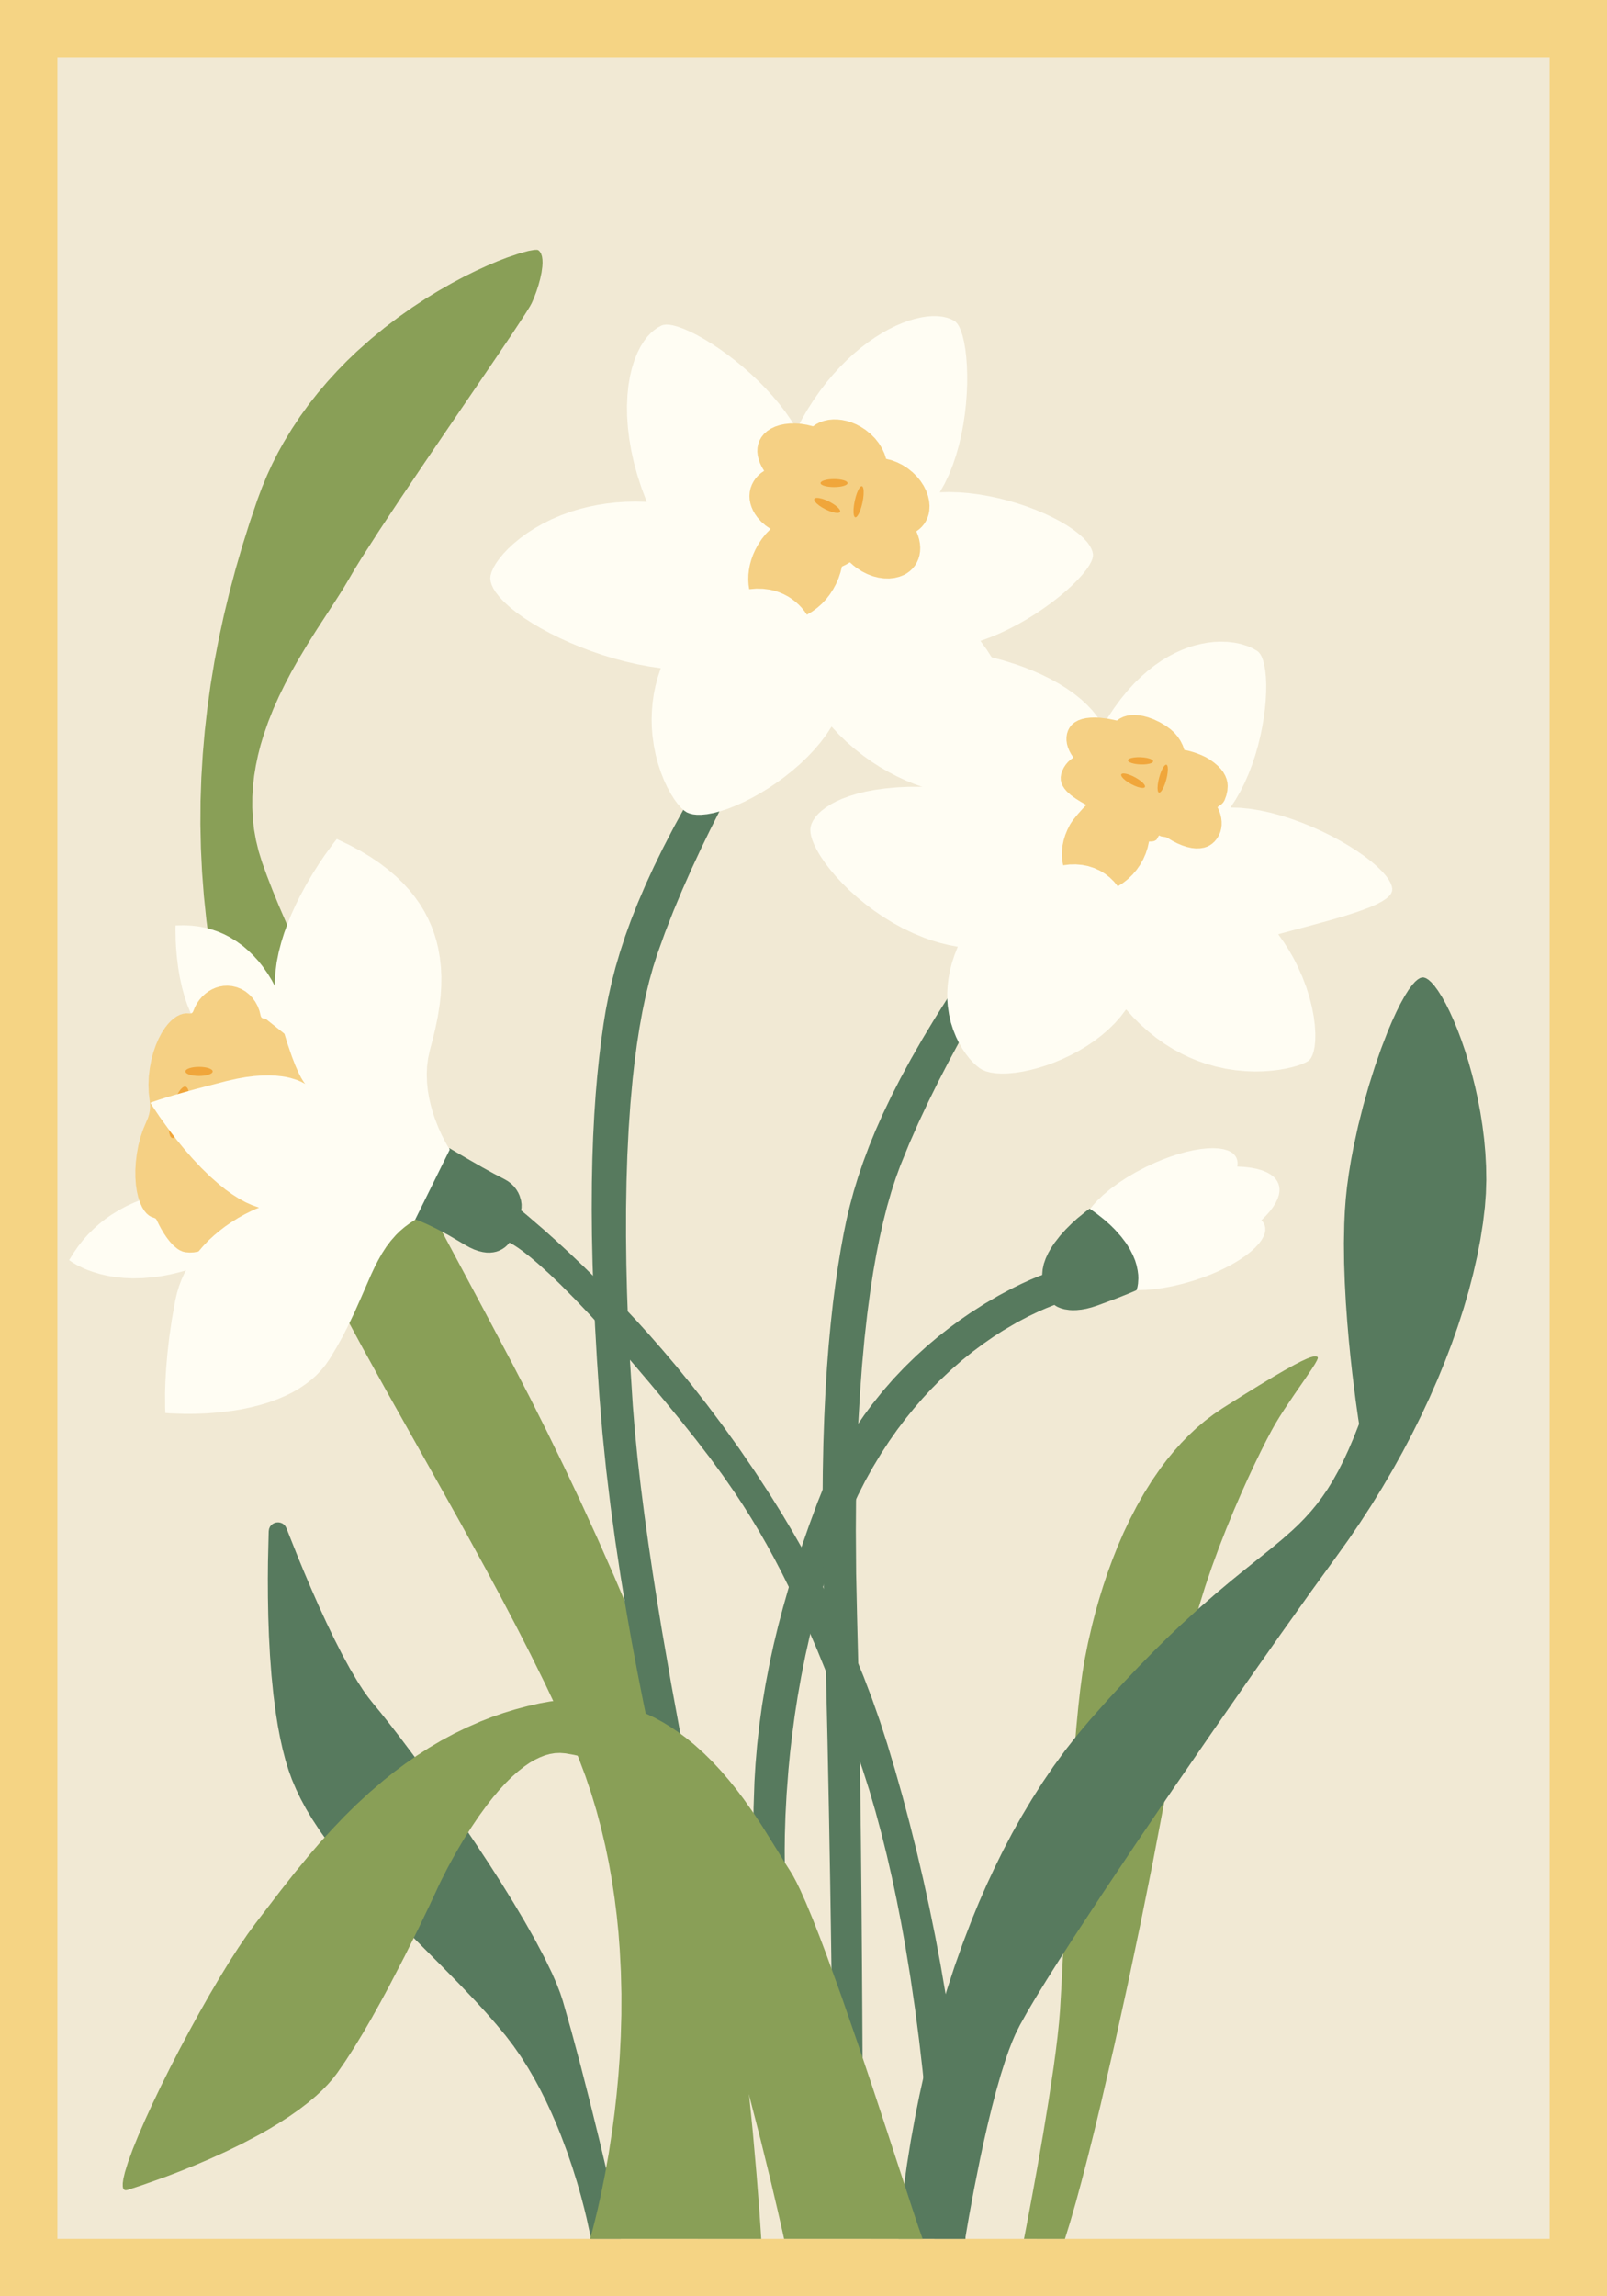 <?xml version="1.0" standalone="no"?><!DOCTYPE svg PUBLIC "-//W3C//DTD SVG 1.1//EN" "http://www.w3.org/Graphics/SVG/1.1/DTD/svg11.dtd"><svg height="2000" legacy-metrics="false" node-id="1" sillyvg="true" template-height="2000" template-width="1400" version="1.1" viewBox="0 0 1400 2000" width="1400" xmlns="http://www.w3.org/2000/svg" xmlns:xlink="http://www.w3.org/1999/xlink"><defs node-id="34"></defs><path d="M 0.00 0.00 L 1400.00 0.00 L 1400.00 2000.00 L 0.00 2000.00 Z" fill="#f5d484" fill-rule="nonzero" node-id="37" stroke="none" target-height="2000" target-width="1400" target-x="0" target-y="0"></path><path d="M 50.00 50.00 L 1350.00 50.00 L 1350.00 1950.00 L 50.00 1950.00 Z" fill="#f1e9d4" fill-rule="nonzero" node-id="39" stroke="none" target-height="1900" target-width="1300" target-x="50" target-y="50"></path><path d="M 1098.92 1062.81 L 1102.92 1058.84 L 1106.25 1055.07 L 1108.98 1051.47 L 1111.36 1047.64 L 1113.05 1044.08 L 1114.14 1040.75 L 1114.60 1038.15 L 1114.69 1035.70 L 1114.42 1033.37 L 1113.80 1031.13 L 1112.73 1028.88 L 1111.29 1026.79 L 1109.44 1024.86 L 1107.14 1023.07 L 1103.78 1021.14 L 1099.73 1019.45 L 1094.85 1018.04 L 1089.87 1017.07 L 1084.24 1016.39 L 1077.89 1016.04 L 1078.17 1014.02 L 1078.12 1012.01 L 1077.74 1010.03 L 1077.02 1008.12 L 1075.81 1006.28 L 1074.23 1004.66 L 1072.22 1003.25 L 1069.71 1002.06 L 1066.18 1000.99 L 1061.95 1000.28 L 1056.87 1000.00 L 1051.80 1000.17 L 1046.13 1000.75 L 1039.80 1001.81 L 1033.56 1003.20 L 1026.90 1005.03 L 1019.80 1007.34 L 1012.82 1009.94 L 1005.61 1012.97 L 998.17 1016.46 L 989.43 1021.04 L 981.46 1025.73 L 974.19 1030.51 L 967.17 1035.70 L 961.16 1040.72 L 956.06 1045.57 L 952.39 1049.55 L 949.43 1053.26 L 947.09 1056.71 L 945.31 1059.94 L 938.93 1064.95 L 933.56 1069.74 L 929.11 1074.34 L 925.97 1078.12 L 923.48 1081.67 L 921.58 1085.01 L 920.18 1088.18 L 919.18 1091.58 L 918.80 1094.72 L 918.98 1097.66 L 919.69 1100.47 L 920.90 1102.96 L 922.57 1105.24 L 924.75 1107.34 L 927.50 1109.27 L 930.41 1110.80 L 933.79 1112.16 L 937.70 1113.33 L 942.20 1114.30 L 948.14 1115.11 L 954.86 1115.54 L 962.43 1115.54 L 964.34 1117.31 L 966.76 1118.92 L 969.78 1120.35 L 973.50 1121.59 L 978.50 1122.68 L 984.38 1123.40 L 991.26 1123.67 L 998.12 1123.48 L 1005.63 1122.83 L 1013.86 1121.68 L 1021.99 1120.14 L 1030.51 1118.10 L 1039.43 1115.54 L 1047.23 1112.93 L 1054.55 1110.15 L 1061.39 1107.22 L 1068.12 1103.99 L 1074.18 1100.73 L 1079.64 1097.44 L 1084.93 1093.85 L 1089.40 1090.37 L 1093.15 1087.01 L 1096.60 1083.32 L 1099.14 1079.90 L 1100.90 1076.71 L 1101.85 1074.13 L 1102.30 1071.74 L 1102.29 1069.49 L 1101.85 1067.34 L 1101.12 1065.67 L 1100.15 1064.16 L 1098.92 1062.81 Z" fill="#fffdf3" fill-rule="nonzero" node-id="41" stroke-linecap="butt" stroke-width="1" target-height="123.669" target-width="195.887" target-x="918.802" target-y="1000.001"></path><path d="M 514.82 1950.00 L 513.92 1945.25 L 511.07 1932.15 L 508.94 1923.35 L 506.06 1912.37 L 502.75 1900.80 L 498.64 1887.64 L 494.03 1874.14 L 488.60 1859.63 L 484.68 1849.95 L 480.39 1840.10 L 475.72 1830.06 L 470.77 1820.17 L 465.46 1810.35 L 459.77 1800.62 L 453.72 1791.10 L 447.31 1781.90 L 440.52 1773.00 L 432.36 1763.16 L 423.61 1753.12 L 414.25 1742.89 L 399.84 1727.74 L 384.66 1712.26 L 353.68 1681.09 L 338.24 1665.26 L 323.23 1649.33 L 313.46 1638.53 L 304.13 1627.73 L 295.25 1616.94 L 286.70 1605.88 L 278.85 1594.86 L 271.66 1583.88 L 266.60 1575.39 L 262.05 1566.94 L 257.98 1558.51 L 254.40 1550.11 L 251.46 1541.97 L 248.71 1533.07 L 246.20 1523.37 L 244.04 1513.60 L 242.08 1503.30 L 240.35 1492.46 L 238.21 1476.05 L 236.50 1459.04 L 235.22 1441.90 L 234.31 1424.78 L 233.72 1407.75 L 233.42 1391.36 L 233.34 1375.27 L 233.46 1360.43 L 234.10 1333.67 L 234.44 1331.57 L 235.14 1329.85 L 236.19 1328.45 L 237.55 1327.31 L 239.06 1326.52 L 240.75 1326.05 L 242.50 1325.93 L 244.18 1326.18 L 245.84 1326.80 L 247.30 1327.77 L 248.53 1329.15 L 249.54 1331.03 L 259.52 1356.08 L 265.16 1369.73 L 271.29 1384.13 L 277.66 1398.59 L 284.28 1413.03 L 291.11 1427.25 L 297.92 1440.65 L 304.94 1453.53 L 311.64 1464.84 L 316.34 1472.08 L 320.74 1478.26 L 324.87 1483.47 L 331.43 1491.43 L 339.81 1501.98 L 348.62 1513.40 L 358.72 1526.82 L 369.10 1540.90 L 380.27 1556.39 L 391.54 1572.32 L 403.13 1589.06 L 414.62 1606.06 L 425.96 1623.24 L 437.01 1640.49 L 447.42 1657.31 L 457.35 1674.01 L 466.19 1689.65 L 474.32 1705.01 L 480.93 1718.67 L 484.90 1727.76 L 487.99 1735.74 L 490.31 1742.74 L 497.80 1769.07 L 505.91 1799.31 L 514.14 1831.46 L 522.04 1863.48 L 529.13 1893.37 L 534.95 1919.10 L 539.02 1938.65 L 540.35 1946.06 L 540.87 1950.00 Z" fill="#577a5e" fill-rule="nonzero" node-id="43" stroke-linecap="butt" stroke-width="1" target-height="624.069" target-width="307.526" target-x="233.344" target-y="1325.931"></path><path d="M 684.18 1638.74 L 683.88 1631.68 L 683.69 1623.95 L 683.61 1611.78 L 683.76 1598.22 L 684.30 1580.94 L 685.28 1562.53 L 686.91 1541.08 L 688.32 1526.47 L 690.14 1510.83 L 692.37 1494.12 L 694.94 1477.48 L 698.02 1460.10 L 701.63 1441.95 L 705.67 1423.92 L 710.33 1405.44 L 715.63 1386.50 L 719.94 1372.44 L 724.65 1358.28 L 729.77 1344.03 L 735.31 1329.68 L 741.34 1315.46 L 747.54 1302.12 L 753.90 1289.63 L 760.41 1277.95 L 767.45 1266.30 L 774.52 1255.43 L 781.62 1245.32 L 788.74 1235.91 L 796.32 1226.58 L 803.78 1217.95 L 811.14 1209.99 L 818.39 1202.66 L 828.51 1193.13 L 838.17 1184.70 L 847.40 1177.29 L 856.94 1170.20 L 865.74 1164.09 L 873.86 1158.89 L 885.94 1151.80 L 895.83 1146.58 L 905.02 1142.19 L 911.38 1139.43 L 918.57 1136.56 L 919.95 1137.53 L 921.54 1138.40 L 924.22 1139.48 L 927.31 1140.34 L 931.58 1140.99 L 934.56 1141.15 L 938.09 1141.05 L 942.23 1140.62 L 946.31 1139.90 L 951.00 1138.70 L 956.39 1136.95 L 972.90 1130.80 L 983.26 1126.68 L 988.64 1124.39 L 990.17 1123.67 L 990.93 1121.01 L 991.43 1118.11 L 991.71 1113.59 L 991.61 1110.40 L 991.13 1106.64 L 990.22 1102.22 L 988.92 1097.93 L 986.94 1093.12 L 984.17 1087.73 L 980.96 1082.62 L 976.72 1077.05 L 971.30 1070.94 L 967.04 1066.73 L 962.02 1062.30 L 956.13 1057.61 L 949.31 1052.67 L 946.25 1054.92 L 938.60 1061.14 L 933.91 1065.39 L 928.66 1070.58 L 923.57 1076.23 L 918.71 1082.46 L 915.75 1086.87 L 913.20 1091.38 L 911.04 1096.01 L 909.36 1100.82 L 908.33 1105.62 L 907.94 1110.47 L 903.10 1112.33 L 897.87 1114.52 L 889.78 1118.20 L 880.92 1122.57 L 869.81 1128.52 L 858.23 1135.28 L 845.01 1143.73 L 836.21 1149.80 L 826.94 1156.64 L 817.19 1164.29 L 807.74 1172.24 L 798.07 1181.01 L 788.18 1190.63 L 778.69 1200.61 L 769.22 1211.45 L 759.79 1223.19 L 753.09 1232.21 L 746.53 1241.74 L 740.11 1251.80 L 733.83 1262.42 L 728.02 1273.14 L 722.46 1284.42 L 717.16 1296.29 L 712.14 1308.76 L 704.76 1328.82 L 698.15 1347.80 L 692.29 1365.72 L 687.12 1382.65 L 682.17 1400.06 L 677.83 1416.54 L 674.06 1432.12 L 670.84 1446.85 L 666.97 1466.83 L 663.87 1485.44 L 661.50 1502.76 L 659.58 1520.18 L 658.19 1536.50 L 657.27 1551.78 L 656.50 1574.46 L 656.34 1595.32 L 656.90 1634.76 Z" fill="#577a5e" fill-rule="nonzero" node-id="45" stroke-linecap="butt" stroke-width="1" target-height="586.07" target-width="335.367" target-x="656.343" target-y="1052.67"></path><path d="M 514.02 1950.00 L 515.93 1943.24 L 517.87 1935.80 L 520.73 1924.02 L 523.66 1910.85 L 527.05 1893.98 L 530.26 1875.91 L 533.50 1854.73 L 535.41 1840.23 L 537.16 1824.63 L 538.72 1807.88 L 539.94 1791.14 L 540.81 1773.54 L 541.32 1755.06 L 541.37 1736.60 L 540.91 1717.55 L 539.91 1697.88 L 538.80 1683.20 L 537.30 1668.33 L 535.41 1653.25 L 533.13 1637.97 L 530.46 1622.82 L 527.32 1607.60 L 523.70 1592.31 L 519.60 1576.93 L 515.03 1561.75 L 509.90 1546.60 L 504.21 1531.49 L 497.93 1516.40 L 486.74 1491.60 L 474.86 1466.47 L 462.29 1441.03 L 449.37 1415.77 L 436.02 1390.35 L 422.24 1364.76 L 401.23 1326.54 L 379.85 1288.32 L 337.20 1212.41 L 316.33 1174.72 L 296.35 1137.75 L 283.36 1113.04 L 271.04 1088.81 L 259.38 1065.07 L 248.12 1041.10 L 237.79 1017.77 L 228.35 995.08 L 221.63 977.77 L 215.58 960.91 L 210.15 944.49 L 205.34 928.49 L 199.49 906.72 L 194.29 885.20 L 189.73 863.90 L 185.80 842.82 L 182.49 821.95 L 179.79 801.28 L 177.62 780.32 L 176.04 759.49 L 175.03 738.80 L 174.59 718.23 L 174.71 697.78 L 175.40 677.43 L 176.64 657.06 L 178.40 636.73 L 180.69 616.44 L 183.51 596.18 L 186.85 575.95 L 190.74 555.74 L 195.09 535.73 L 199.93 515.68 L 205.27 495.59 L 211.12 475.45 L 217.47 455.26 L 224.34 435.02 L 228.35 424.32 L 232.65 413.98 L 237.24 403.99 L 242.13 394.34 L 247.30 385.02 L 254.28 373.53 L 261.56 362.56 L 269.13 352.08 L 277.01 342.09 L 285.31 332.33 L 293.75 323.07 L 302.32 314.29 L 311.03 305.97 L 323.07 295.26 L 335.03 285.42 L 346.91 276.40 L 359.12 267.79 L 370.89 260.05 L 382.22 253.13 L 393.80 246.54 L 404.55 240.82 L 414.53 235.90 L 424.67 231.26 L 433.59 227.48 L 441.39 224.46 L 452.63 220.64 L 460.36 218.55 L 465.39 217.66 L 467.93 217.59 L 469.02 217.91 L 470.38 219.25 L 471.44 221.07 L 472.18 223.46 L 472.54 225.98 L 472.65 228.89 L 472.46 232.26 L 471.77 237.35 L 470.59 242.89 L 469.08 248.44 L 467.29 253.92 L 465.29 259.22 L 463.27 263.91 L 461.72 266.75 L 457.85 273.01 L 446.61 290.12 L 430.85 313.49 L 411.89 341.34 L 391.03 371.93 L 369.58 403.47 L 348.86 434.22 L 330.18 462.41 L 314.83 486.27 L 308.55 496.48 L 304.14 504.04 L 298.74 513.13 L 291.83 523.97 L 276.13 548.06 L 267.77 561.34 L 259.14 575.80 L 253.59 585.68 L 248.19 595.97 L 242.96 606.66 L 238.11 617.52 L 233.68 628.68 L 229.69 640.13 L 227.05 648.84 L 224.80 657.66 L 222.92 666.62 L 221.42 675.70 L 220.37 684.82 L 219.82 694.04 L 219.78 703.38 L 220.26 712.84 L 221.29 722.20 L 222.97 731.67 L 225.30 741.28 L 228.31 751.04 L 232.44 762.46 L 237.30 775.05 L 242.96 788.89 L 252.01 809.85 L 262.48 832.92 L 273.61 856.51 L 285.82 881.65 L 298.50 907.12 L 311.92 933.58 L 325.64 960.20 L 339.74 987.23 L 368.23 1041.12 L 396.33 1093.76 L 423.00 1143.67 L 447.19 1189.36 L 461.71 1217.43 L 476.61 1247.08 L 491.34 1277.27 L 506.11 1308.50 L 520.58 1340.10 L 534.75 1372.18 L 548.46 1404.46 L 561.56 1436.68 L 569.99 1458.25 L 578.00 1479.55 L 585.60 1500.57 L 592.91 1521.71 L 599.67 1542.32 L 605.90 1562.41 L 611.76 1582.64 L 616.95 1602.08 L 621.50 1620.77 L 626.31 1642.95 L 630.88 1666.56 L 635.06 1690.55 L 638.94 1715.15 L 642.49 1739.85 L 645.73 1764.35 L 648.69 1788.67 L 651.31 1811.98 L 655.74 1855.85 L 659.09 1893.77 L 661.41 1923.56 L 662.75 1943.04 L 663.19 1950.02 Z" fill="#899f57" fill-rule="nonzero" node-id="47" stroke-linecap="butt" stroke-width="1" target-height="1732.434" target-width="488.6" target-x="174.59" target-y="217.586"></path><path d="M 892.08 1950.00 L 893.02 1945.18 L 895.57 1931.89 L 899.31 1911.91 L 903.83 1887.02 L 908.71 1858.99 L 913.53 1829.60 L 917.87 1800.62 L 919.76 1786.64 L 921.33 1773.83 L 922.62 1761.50 L 923.48 1751.00 L 924.89 1726.70 L 926.42 1695.58 L 928.13 1659.52 L 930.07 1620.42 L 932.29 1580.17 L 934.83 1540.66 L 936.26 1521.56 L 937.75 1503.78 L 939.41 1486.60 L 941.10 1471.44 L 943.02 1457.11 L 944.93 1445.51 L 947.82 1431.03 L 951.53 1415.00 L 954.32 1404.22 L 957.49 1393.03 L 961.07 1381.41 L 964.92 1369.90 L 969.20 1358.24 L 973.89 1346.43 L 978.94 1334.77 L 984.43 1323.21 L 990.36 1311.74 L 996.73 1300.52 L 1003.55 1289.63 L 1010.83 1279.06 L 1016.63 1271.36 L 1022.70 1263.97 L 1029.04 1256.87 L 1035.66 1250.06 L 1042.59 1243.57 L 1049.82 1237.47 L 1057.35 1231.77 L 1065.19 1226.45 L 1083.13 1215.14 L 1097.06 1206.54 L 1109.80 1198.87 L 1119.22 1193.40 L 1127.70 1188.71 L 1133.54 1185.71 L 1138.67 1183.34 L 1141.85 1182.14 L 1144.57 1181.44 L 1146.02 1181.35 L 1147.20 1181.61 L 1147.91 1182.02 L 1148.10 1182.43 L 1147.96 1183.36 L 1147.11 1185.29 L 1145.44 1188.24 L 1142.72 1192.53 L 1135.81 1202.70 L 1127.46 1214.79 L 1118.75 1227.77 L 1114.56 1234.34 L 1110.76 1240.62 L 1107.81 1245.88 L 1103.47 1254.07 L 1098.85 1263.21 L 1093.25 1274.72 L 1087.50 1286.99 L 1081.16 1301.06 L 1074.84 1315.70 L 1068.30 1331.58 L 1061.96 1347.84 L 1055.75 1364.75 L 1049.92 1381.87 L 1044.59 1399.06 L 1041.33 1410.60 L 1038.44 1421.91 L 1035.90 1433.00 L 1033.70 1444.16 L 1031.99 1454.84 L 1030.76 1465.04 L 1029.41 1476.88 L 1027.27 1492.52 L 1024.71 1509.32 L 1021.44 1529.18 L 1013.65 1573.05 L 1004.29 1622.20 L 993.76 1674.67 L 982.44 1728.51 L 970.73 1781.77 L 959.01 1832.50 L 953.20 1856.64 L 947.68 1878.76 L 942.17 1900.04 L 937.14 1918.59 L 932.11 1936.03 L 927.76 1950.04 Z" fill="#899f57" fill-rule="nonzero" node-id="49" stroke-linecap="butt" stroke-width="1" target-height="768.69" target-width="256.019" target-x="892.08" target-y="1181.35"></path><path d="M 620.82 661.49 L 608.27 682.50 L 597.13 701.95 L 587.30 719.94 L 577.85 738.15 L 569.57 755.06 L 562.37 770.73 L 555.58 786.62 L 549.71 801.46 L 544.70 815.32 L 540.11 829.35 L 536.21 842.62 L 532.97 855.16 L 530.11 867.82 L 527.73 880.00 L 525.82 891.71 L 523.87 905.56 L 522.05 920.56 L 520.36 936.78 L 518.96 953.01 L 517.75 970.69 L 516.75 989.91 L 516.07 1009.14 L 515.65 1030.12 L 515.52 1052.95 L 515.70 1075.78 L 516.24 1100.67 L 517.16 1127.72 L 518.39 1154.79 L 520.06 1184.20 L 522.19 1216.09 L 524.83 1248.03 L 528.08 1279.82 L 531.87 1311.43 L 536.07 1342.26 L 540.65 1372.70 L 545.40 1401.75 L 550.40 1430.19 L 555.35 1456.62 L 560.40 1482.24 L 565.15 1505.23 L 574.07 1545.92 L 581.37 1577.04 L 586.29 1596.92 L 588.10 1603.92 L 610.58 1599.83 L 609.20 1593.27 L 605.41 1574.84 L 599.73 1546.41 L 592.69 1509.83 L 584.81 1466.99 L 576.63 1419.75 L 572.60 1395.16 L 568.66 1369.98 L 564.91 1344.70 L 561.43 1319.54 L 558.24 1294.50 L 555.46 1270.30 L 553.10 1246.45 L 551.29 1224.13 L 548.95 1187.32 L 547.15 1150.31 L 546.27 1125.60 L 545.68 1101.15 L 545.40 1076.97 L 545.43 1052.77 L 545.82 1029.21 L 546.55 1006.25 L 547.69 983.29 L 549.22 961.31 L 551.12 940.29 L 552.90 924.41 L 554.92 909.29 L 557.16 894.90 L 559.62 881.23 L 562.51 867.33 L 565.64 854.40 L 568.99 842.37 L 572.55 831.19 L 579.39 812.15 L 586.80 793.22 L 594.62 774.55 L 602.58 756.62 L 610.72 739.13 L 618.54 723.01 L 626.32 707.53 L 633.32 694.04 L 645.57 671.32 L 653.91 656.49 L 656.99 651.19 Z" fill="#577a5e" fill-rule="nonzero" node-id="51" stroke-linecap="butt" stroke-width="1" target-height="952.73" target-width="141.474" target-x="515.516" target-y="651.19"></path><path d="M 782.87 1950.00 L 783.43 1942.03 L 784.19 1933.34 L 785.61 1919.67 L 787.45 1904.48 L 790.15 1885.19 L 793.44 1864.69 L 797.78 1840.91 L 801.05 1824.74 L 804.86 1807.48 L 809.24 1789.10 L 813.96 1770.84 L 819.29 1751.84 L 825.28 1732.08 L 831.69 1712.48 L 838.80 1692.50 L 846.62 1672.12 L 852.82 1657.01 L 859.45 1641.88 L 866.51 1626.72 L 874.00 1611.53 L 881.85 1596.58 L 890.16 1581.78 L 898.93 1567.12 L 908.18 1552.60 L 917.84 1538.40 L 928.01 1524.51 L 938.68 1510.92 L 949.87 1497.63 L 965.21 1480.37 L 979.30 1465.01 L 992.20 1451.39 L 1005.32 1438.00 L 1017.33 1426.13 L 1028.31 1415.66 L 1044.66 1400.68 L 1058.94 1388.20 L 1072.75 1376.62 L 1084.86 1366.78 L 1106.83 1349.17 L 1116.70 1340.99 L 1125.61 1333.14 L 1131.30 1327.77 L 1136.74 1322.21 L 1141.96 1316.46 L 1146.91 1310.49 L 1151.80 1303.98 L 1156.64 1296.90 L 1161.13 1289.62 L 1165.72 1281.42 L 1170.40 1272.23 L 1174.73 1262.89 L 1179.27 1252.26 L 1184.01 1240.22 L 1183.16 1234.66 L 1180.99 1219.31 L 1178.10 1196.17 L 1176.60 1182.60 L 1175.08 1167.26 L 1173.72 1151.44 L 1172.52 1134.58 L 1171.60 1117.50 L 1171.00 1100.14 L 1170.82 1082.81 L 1171.13 1065.94 L 1171.64 1054.75 L 1172.43 1044.10 L 1173.48 1033.99 L 1175.05 1022.47 L 1176.97 1010.70 L 1179.25 998.67 L 1183.16 980.74 L 1187.62 963.01 L 1192.56 945.55 L 1197.75 929.05 L 1203.31 913.09 L 1208.79 898.85 L 1212.69 889.62 L 1216.39 881.52 L 1219.91 874.46 L 1223.74 867.53 L 1227.18 862.09 L 1230.25 857.93 L 1232.96 854.91 L 1235.27 852.96 L 1237.25 851.82 L 1238.97 851.31 L 1240.52 851.38 L 1242.29 851.99 L 1244.36 853.26 L 1246.81 855.42 L 1249.61 858.56 L 1252.76 862.84 L 1256.32 868.49 L 1259.55 874.29 L 1262.94 881.09 L 1266.53 889.01 L 1269.82 897.02 L 1273.13 905.83 L 1276.44 915.50 L 1279.47 925.24 L 1282.35 935.55 L 1285.09 946.47 L 1287.50 957.44 L 1289.64 968.75 L 1291.48 980.40 L 1292.95 992.10 L 1294.01 1003.91 L 1294.65 1015.82 L 1294.83 1027.74 L 1294.48 1039.54 L 1293.61 1051.22 L 1291.96 1065.09 L 1289.72 1079.38 L 1286.89 1094.11 L 1283.44 1109.30 L 1279.56 1124.21 L 1275.14 1139.39 L 1270.16 1154.87 L 1264.60 1170.64 L 1258.68 1186.13 L 1252.27 1201.75 L 1245.35 1217.50 L 1237.91 1233.38 L 1230.14 1249.01 L 1221.94 1264.60 L 1213.29 1280.15 L 1204.20 1295.68 L 1194.77 1310.97 L 1184.98 1326.06 L 1174.82 1340.97 L 1164.28 1355.69 L 1142.24 1386.09 L 1115.82 1423.19 L 1086.24 1465.24 L 1054.75 1510.51 L 1022.58 1557.26 L 990.98 1603.76 L 961.17 1648.26 L 934.39 1689.03 L 922.27 1707.89 L 911.89 1724.34 L 902.31 1739.92 L 894.90 1752.43 L 888.50 1763.90 L 884.65 1771.59 L 881.82 1778.17 L 878.92 1785.65 L 875.97 1794.11 L 871.87 1807.06 L 867.81 1821.29 L 864.01 1835.83 L 860.38 1850.77 L 856.98 1865.73 L 853.87 1880.19 L 848.47 1907.19 L 844.37 1929.40 L 841.77 1944.46 L 840.86 1950.00 Z" fill="#577a5e" fill-rule="nonzero" node-id="53" stroke-linecap="butt" stroke-width="1" target-height="1098.69" target-width="511.956" target-x="782.87" target-y="851.31"></path><path d="M 839.65 847.76 L 826.23 868.23 L 814.28 887.20 L 803.71 904.75 L 793.51 922.56 L 784.53 939.10 L 776.69 954.46 L 769.23 970.05 L 762.75 984.63 L 757.17 998.26 L 752.00 1012.09 L 747.55 1025.18 L 743.78 1037.56 L 740.40 1050.09 L 737.52 1062.15 L 735.12 1073.76 L 732.59 1087.52 L 730.14 1102.43 L 727.78 1118.57 L 725.70 1134.73 L 723.76 1152.34 L 721.95 1171.51 L 720.46 1190.69 L 719.17 1211.63 L 718.08 1234.44 L 717.31 1257.27 L 716.81 1282.17 L 716.59 1309.24 L 716.69 1336.34 L 717.12 1365.80 L 717.92 1397.76 L 719.55 1456.96 L 720.97 1518.12 L 722.19 1579.32 L 723.23 1638.63 L 724.08 1694.11 L 724.77 1743.84 L 725.28 1785.87 L 725.64 1818.29 L 725.85 1839.16 L 725.92 1846.54 L 751.65 1844.63 L 751.63 1837.75 L 751.56 1818.42 L 751.42 1788.59 L 751.21 1750.22 L 750.91 1705.27 L 750.52 1655.70 L 750.01 1603.46 L 749.38 1550.52 L 748.62 1498.82 L 747.72 1450.33 L 746.65 1407.01 L 745.85 1370.14 L 745.59 1333.09 L 745.74 1308.36 L 746.18 1283.92 L 746.91 1259.74 L 747.95 1235.57 L 749.33 1212.04 L 751.02 1189.14 L 753.11 1166.24 L 755.56 1144.35 L 758.34 1123.42 L 760.78 1107.63 L 763.43 1092.60 L 766.27 1078.33 L 769.30 1064.76 L 772.77 1051.00 L 776.44 1038.21 L 780.29 1026.33 L 784.31 1015.31 L 791.94 996.57 L 800.13 977.97 L 808.74 959.64 L 817.44 942.06 L 826.31 924.93 L 834.79 909.15 L 843.21 894.01 L 850.77 880.82 L 863.95 858.64 L 872.91 844.17 L 876.21 839.00 Z" fill="#577a5e" fill-rule="nonzero" node-id="55" stroke-linecap="butt" stroke-width="1" target-height="1007.54" target-width="159.617" target-x="716.593" target-y="839"></path><path d="M 60.23 1097.54 L 63.26 1099.65 L 66.70 1101.68 L 72.28 1104.45 L 76.33 1106.17 L 81.26 1107.92 L 87.18 1109.69 L 93.15 1111.10 L 100.01 1112.24 L 107.85 1113.09 L 115.69 1113.43 L 124.44 1113.22 L 134.20 1112.38 L 141.34 1111.36 L 149.01 1109.87 L 157.25 1107.86 L 166.10 1105.28 L 174.55 1102.40 L 183.57 1098.86 L 193.19 1094.59 L 203.46 1089.54 L 216.69 1082.38 L 228.01 1075.78 L 237.62 1069.70 L 247.01 1063.23 L 254.83 1057.36 L 261.26 1052.03 L 267.45 1046.37 L 272.41 1041.34 L 276.31 1036.87 L 279.94 1032.13 L 282.69 1028.04 L 284.68 1024.51 L 286.41 1020.82 L 287.58 1017.78 L 288.28 1015.30 L 288.93 1011.72 L 289.04 1009.53 L 288.87 1007.54 L 242.87 866.54 L 241.41 862.97 L 239.66 859.25 L 236.77 853.81 L 233.28 848.08 L 228.59 841.41 L 225.10 837.05 L 221.08 832.62 L 216.48 828.10 L 211.60 823.91 L 206.15 819.95 L 200.09 816.21 L 195.39 813.77 L 190.33 811.59 L 184.89 809.69 L 179.04 808.08 L 173.21 806.93 L 166.94 806.19 L 160.21 805.89 L 152.96 806.06 L 152.89 809.74 L 153.09 819.61 L 153.45 826.11 L 154.14 833.97 L 155.14 842.16 L 156.62 851.10 L 158.58 860.11 L 161.14 869.25 L 163.20 875.27 L 165.58 881.09 L 168.28 886.73 L 171.36 892.15 L 174.80 897.17 L 178.62 901.80 L 184.66 908.71 L 190.91 916.43 L 197.02 924.44 L 203.06 932.75 L 208.92 941.16 L 214.43 949.34 L 224.39 964.76 L 232.29 977.55 L 237.50 986.28 L 239.38 989.51 L 183.98 1035.85 L 180.30 1035.64 L 176.32 1035.57 L 170.25 1035.69 L 163.57 1036.09 L 155.33 1036.99 L 146.71 1038.39 L 137.04 1040.55 L 130.57 1042.38 L 123.85 1044.64 L 116.89 1047.39 L 110.10 1050.51 L 103.26 1054.20 L 96.37 1058.49 L 91.42 1061.99 L 86.55 1065.87 L 81.74 1070.16 L 76.98 1074.87 L 72.57 1079.79 L 68.31 1085.19 L 64.20 1091.09 L 60.23 1097.54 Z" fill="#fffdf3" fill-rule="nonzero" node-id="57" stroke-linecap="butt" stroke-width="1" target-height="307.544" target-width="228.813" target-x="60.23" target-y="805.887"></path><path d="M 453.89 1054.15 L 459.14 1058.47 L 473.69 1070.99 L 483.45 1079.70 L 495.73 1091.01 L 508.64 1103.29 L 523.45 1117.86 L 538.60 1133.36 L 555.04 1150.87 L 565.96 1162.92 L 577.17 1175.74 L 588.70 1189.34 L 602.20 1205.88 L 616.00 1223.53 L 630.11 1242.33 L 643.80 1261.40 L 657.51 1281.43 L 671.23 1302.48 L 681.16 1318.41 L 690.94 1334.81 L 700.57 1351.70 L 710.06 1369.07 L 719.14 1386.54 L 727.93 1404.41 L 736.42 1422.68 L 744.61 1441.38 L 752.34 1460.20 L 759.63 1479.35 L 766.49 1498.85 L 772.91 1518.70 L 779.65 1541.22 L 786.20 1564.43 L 792.55 1588.35 L 798.55 1612.34 L 804.26 1636.71 L 809.67 1661.46 L 814.72 1686.29 L 819.39 1711.17 L 823.68 1736.12 L 827.57 1761.13 L 831.00 1785.88 L 833.98 1810.38 L 836.50 1834.94 L 838.50 1858.92 L 839.97 1882.32 L 840.93 1905.78 L 841.29 1928.33 L 841.08 1950.00 L 814.08 1950.00 L 813.88 1942.81 L 813.07 1922.54 L 811.32 1891.13 L 810.03 1872.37 L 808.30 1850.54 L 806.25 1827.80 L 803.69 1802.71 L 800.72 1776.98 L 797.16 1749.60 L 793.10 1721.85 L 788.39 1693.16 L 784.92 1673.98 L 781.14 1654.70 L 777.05 1635.33 L 772.63 1616.03 L 767.88 1596.94 L 762.80 1578.06 L 757.32 1559.29 L 751.50 1541.05 L 745.34 1523.30 L 733.53 1491.43 L 722.67 1463.41 L 711.79 1436.69 L 701.61 1413.10 L 694.66 1397.81 L 687.92 1383.61 L 681.38 1370.45 L 674.58 1357.40 L 667.86 1345.11 L 661.23 1333.53 L 654.34 1322.09 L 647.39 1311.06 L 640.38 1300.42 L 629.48 1284.71 L 618.09 1269.19 L 606.26 1253.80 L 593.58 1237.91 L 580.43 1221.86 L 566.10 1204.66 L 546.47 1181.59 L 529.85 1162.70 L 514.00 1145.32 L 500.90 1131.53 L 488.52 1119.06 L 478.64 1109.59 L 469.41 1101.22 L 462.42 1095.27 L 456.03 1090.21 L 451.62 1087.01 L 447.75 1084.46 L 445.61 1083.21 L 443.74 1082.30 L 442.75 1083.60 L 441.58 1084.85 L 439.68 1086.50 L 437.43 1088.02 L 434.43 1089.48 L 432.27 1090.21 L 429.76 1090.74 L 426.86 1091.03 L 423.96 1090.99 L 420.65 1090.54 L 416.85 1089.63 L 413.19 1088.35 L 409.02 1086.43 L 404.29 1083.77 L 390.82 1075.83 L 380.63 1070.39 L 371.44 1065.97 L 365.78 1063.54 L 360.63 1061.62 L 391.54 1000.00 L 394.01 1001.48 L 400.51 1005.32 L 409.65 1010.65 L 420.02 1016.59 L 430.25 1022.25 L 438.95 1026.76 L 442.52 1028.82 L 445.45 1031.05 L 447.82 1033.43 L 449.89 1036.11 L 451.48 1038.76 L 452.66 1041.38 L 453.88 1045.41 L 454.38 1048.87 L 454.34 1052.08 L 453.89 1054.15 Z" fill="#577a5e" fill-rule="nonzero" node-id="59" stroke-linecap="butt" stroke-width="1" target-height="950" target-width="480.658" target-x="360.63" target-y="1000"></path><path d="M 229.94 887.07 L 229.94 887.07 L 228.94 886.95 L 228.10 886.49 L 227.46 885.77 L 227.12 884.83 L 226.05 880.45 L 224.50 876.40 L 222.46 872.62 L 219.95 869.15 L 217.06 866.12 L 213.78 863.50 L 210.16 861.39 L 206.25 859.83 L 201.99 858.83 L 198.29 858.53 L 194.72 858.68 L 191.25 859.26 L 187.86 860.30 L 184.61 861.72 L 181.57 863.50 L 178.71 865.64 L 176.02 868.15 L 173.64 870.93 L 171.56 873.97 L 169.78 877.29 L 168.29 880.93 L 167.82 881.77 L 167.12 882.37 L 166.25 882.70 L 165.29 882.71 L 165.04 882.71 L 162.30 882.58 L 159.58 882.93 L 156.83 883.80 L 154.02 885.21 L 151.47 886.97 L 148.92 889.15 L 146.39 891.82 L 143.85 895.04 L 140.92 899.53 L 138.18 904.70 L 135.64 910.64 L 133.55 916.74 L 131.83 923.35 L 130.48 930.49 L 129.63 937.59 L 129.34 944.66 L 129.60 951.74 L 130.41 958.84 L 130.73 961.87 L 130.73 964.88 L 130.43 967.87 L 129.83 970.82 L 128.93 973.69 L 127.72 976.49 L 124.78 983.44 L 122.38 990.53 L 120.51 997.78 L 119.17 1005.20 L 118.32 1012.35 L 117.92 1019.10 L 117.95 1025.47 L 118.40 1031.83 L 119.23 1037.53 L 120.39 1042.62 L 122.03 1047.59 L 123.92 1051.66 L 126.02 1054.95 L 127.96 1057.18 L 129.98 1058.85 L 132.10 1060.02 L 134.35 1060.75 L 135.52 1061.29 L 136.35 1062.28 L 138.75 1067.19 L 140.49 1070.41 L 142.72 1074.14 L 145.20 1077.84 L 148.00 1081.46 L 151.08 1084.79 L 154.33 1087.52 L 156.67 1089.01 L 159.03 1090.04 L 161.43 1090.65 L 165.14 1090.95 L 168.71 1090.81 L 172.18 1090.22 L 175.57 1089.18 L 178.83 1087.75 L 181.88 1085.97 L 184.74 1083.83 L 187.43 1081.31 L 188.28 1080.69 L 189.26 1080.45 L 190.25 1080.57 L 191.17 1081.09 L 193.00 1082.66 L 193.82 1083.14 L 194.76 1083.31 L 250.01 1083.31 L 250.86 1083.17 L 251.59 1082.80 L 252.18 1082.21 L 252.57 1081.45 L 297.82 942.42 L 297.95 941.60 L 297.83 940.81 L 297.49 940.08 L 296.93 939.47 L 231.82 887.65 L 230.94 887.18 L 229.94 887.07 Z" fill="#f5d084" fill-rule="nonzero" node-id="61" stroke-linecap="butt" stroke-width="1" target-height="232.427" target-width="180.032" target-x="117.917" target-y="858.527"></path><path d="M 161.74 946.42 L 162.74 947.01 L 163.61 948.22 L 164.31 950.35 L 164.65 952.61 L 164.78 955.46 L 164.62 959.01 L 163.94 964.39 L 162.61 970.56 L 160.78 976.60 L 158.77 981.63 L 157.19 984.81 L 155.70 987.24 L 154.30 989.06 L 152.65 990.58 L 151.31 991.22 L 150.14 991.24 L 149.14 990.66 L 148.27 989.44 L 147.57 987.31 L 147.23 985.05 L 147.10 982.20 L 147.25 978.65 L 147.94 973.28 L 149.27 967.11 L 151.10 961.06 L 153.10 956.03 L 154.69 952.86 L 156.18 950.42 L 157.58 948.61 L 159.22 947.09 L 160.57 946.44 L 161.74 946.42 Z" fill="#f0a63b" fill-rule="nonzero" node-id="63" stroke-linecap="butt" stroke-width="1" target-height="44.825" target-width="17.673" target-x="147.103" target-y="946.419"></path><path d="M 185.27 933.18 C 185.27 935.37 179.96 937.14 173.40 937.14 C 166.84 937.14 161.53 935.37 161.53 933.18 C 161.53 930.99 166.84 929.22 173.40 929.22 C 179.96 929.22 185.27 930.99 185.27 933.18 Z" fill="#f0a63b" fill-rule="nonzero" node-id="65" stroke="none" target-height="7.92" target-width="23.74" target-x="161.53" target-y="929.22"></path><path d="M 391.82 1001.26 L 389.73 997.84 L 387.64 994.09 L 384.74 988.37 L 381.86 981.99 L 378.79 974.08 L 376.96 968.57 L 375.30 962.61 L 373.83 956.17 L 372.72 949.67 L 372.04 942.91 L 371.78 935.86 L 372.06 928.82 L 372.99 921.66 L 374.59 914.35 L 376.83 905.92 L 379.21 896.11 L 381.33 885.85 L 383.10 874.57 L 383.93 866.91 L 384.41 858.97 L 384.51 850.72 L 384.14 842.49 L 383.21 834.10 L 381.69 825.53 L 380.16 819.21 L 378.20 812.85 L 375.79 806.44 L 372.91 799.97 L 369.68 793.77 L 365.88 787.54 L 361.47 781.29 L 356.43 775.00 L 351.11 769.16 L 345.06 763.32 L 338.21 757.47 L 330.51 751.61 L 322.71 746.34 L 313.98 741.10 L 304.23 735.91 L 293.40 730.77 L 290.47 734.49 L 282.91 744.86 L 278.13 751.91 L 272.53 760.71 L 266.96 770.14 L 261.16 780.88 L 257.50 788.28 L 253.99 796.04 L 250.64 804.17 L 247.62 812.43 L 245.00 820.85 L 242.77 829.43 L 241.04 838.12 L 239.92 846.80 L 239.39 855.48 L 239.45 862.01 L 239.96 868.45 L 240.92 874.82 L 242.33 881.15 L 246.79 897.10 L 250.52 909.22 L 254.24 920.07 L 257.22 927.82 L 260.19 934.55 L 262.44 938.90 L 264.65 942.48 L 266.16 944.41 L 267.61 945.80 L 268.40 946.30 L 269.14 946.49 L 267.55 945.19 L 265.68 943.95 L 262.46 942.22 L 258.69 940.63 L 253.40 938.97 L 249.65 938.10 L 245.18 937.38 L 239.88 936.84 L 234.60 936.61 L 228.48 936.71 L 221.44 937.21 L 214.47 938.07 L 206.55 939.48 L 197.59 941.49 L 170.15 948.61 L 151.06 953.96 L 139.02 957.66 L 132.75 959.80 L 130.95 960.49 L 133.09 963.85 L 139.14 972.82 L 148.52 985.76 L 154.18 993.05 L 160.68 1000.99 L 167.57 1008.90 L 175.05 1016.87 L 182.89 1024.55 L 191.05 1031.74 L 196.72 1036.25 L 202.42 1040.31 L 208.14 1043.95 L 214.08 1047.20 L 219.94 1049.81 L 225.74 1051.83 L 222.30 1053.22 L 218.67 1054.87 L 213.27 1057.57 L 207.50 1060.80 L 200.62 1065.13 L 196.05 1068.31 L 191.27 1071.96 L 186.29 1076.14 L 181.53 1080.54 L 176.85 1085.44 L 172.23 1090.85 L 167.98 1096.54 L 164.03 1102.76 L 160.40 1109.52 L 158.04 1114.73 L 155.97 1120.27 L 154.20 1126.15 L 152.74 1132.39 L 149.65 1149.69 L 147.43 1165.07 L 145.77 1179.79 L 144.73 1192.25 L 144.08 1203.90 L 143.81 1212.93 L 143.86 1226.08 L 144.06 1230.69 L 148.73 1231.04 L 161.34 1231.46 L 169.68 1231.41 L 179.83 1231.03 L 190.42 1230.22 L 202.09 1228.81 L 209.94 1227.53 L 217.92 1225.88 L 226.05 1223.87 L 234.07 1221.46 L 241.92 1218.60 L 249.63 1215.28 L 255.25 1212.46 L 260.63 1209.32 L 265.79 1205.88 L 270.73 1202.12 L 275.38 1198.03 L 279.68 1193.57 L 283.65 1188.71 L 287.29 1183.45 L 293.14 1173.69 L 298.25 1164.55 L 302.66 1155.99 L 308.80 1143.16 L 313.97 1131.54 L 323.38 1110.02 L 326.49 1103.38 L 329.71 1097.18 L 333.01 1091.37 L 336.64 1085.78 L 340.65 1080.50 L 345.04 1075.54 L 348.56 1072.09 L 352.48 1068.76 L 356.81 1065.54 L 361.59 1062.45 Z" fill="#fffdf3" fill-rule="nonzero" node-id="67" stroke-linecap="butt" stroke-width="1" target-height="500.689" target-width="260.87" target-x="130.95" target-y="730.77"></path><path d="M 683.10 1950.00 L 681.64 1943.43 L 677.50 1925.27 L 671.02 1897.79 L 662.55 1863.32 L 652.44 1824.13 L 646.90 1803.59 L 641.04 1782.54 L 634.94 1761.50 L 628.69 1740.83 L 622.21 1720.46 L 615.75 1701.30 L 609.04 1682.76 L 602.55 1666.26 L 597.98 1655.56 L 593.62 1646.18 L 589.46 1638.00 L 580.62 1621.22 L 573.32 1606.98 L 560.72 1582.29 L 555.07 1571.80 L 549.99 1563.16 L 546.44 1557.74 L 542.93 1552.98 L 539.46 1548.84 L 535.69 1544.99 L 531.69 1541.57 L 527.46 1538.57 L 522.97 1535.98 L 517.94 1533.64 L 512.32 1531.59 L 506.57 1529.93 L 499.96 1528.44 L 492.38 1527.13 L 487.94 1526.78 L 483.50 1526.96 L 479.04 1527.68 L 474.52 1528.97 L 470.18 1530.68 L 465.80 1532.81 L 461.38 1535.40 L 456.91 1538.46 L 451.27 1542.89 L 445.64 1547.89 L 440.03 1553.49 L 434.68 1559.35 L 429.47 1565.51 L 424.39 1571.97 L 417.16 1581.89 L 410.48 1591.80 L 404.24 1601.71 L 398.80 1610.87 L 393.81 1619.73 L 389.84 1627.09 L 384.10 1638.37 L 382.08 1642.59 L 379.88 1647.39 L 373.75 1660.49 L 364.39 1679.97 L 352.50 1703.91 L 338.77 1730.39 L 331.44 1743.97 L 323.92 1757.47 L 316.22 1770.74 L 308.63 1783.23 L 300.90 1795.22 L 293.61 1805.74 L 289.80 1810.65 L 285.53 1815.54 L 280.78 1820.43 L 275.53 1825.31 L 268.28 1831.42 L 260.44 1837.44 L 251.98 1843.36 L 243.30 1848.97 L 234.31 1854.41 L 225.00 1859.68 L 210.84 1867.13 L 196.67 1874.03 L 182.48 1880.47 L 169.03 1886.21 L 155.87 1891.51 L 144.16 1895.98 L 124.10 1903.12 L 110.93 1907.42 L 109.57 1907.63 L 108.58 1907.43 L 107.83 1906.88 L 107.28 1905.91 L 106.95 1904.35 L 106.94 1901.59 L 107.50 1897.57 L 108.85 1891.88 L 111.55 1883.16 L 115.69 1871.86 L 120.53 1859.92 L 126.53 1846.12 L 133.06 1831.90 L 140.44 1816.51 L 148.19 1800.93 L 156.46 1784.86 L 164.99 1768.84 L 173.67 1753.03 L 182.49 1737.48 L 191.11 1722.84 L 199.77 1708.70 L 207.84 1696.13 L 215.88 1684.34 L 222.93 1674.76 L 244.57 1646.56 L 256.59 1631.31 L 269.95 1615.08 L 279.21 1604.35 L 289.08 1593.48 L 299.58 1582.47 L 310.39 1571.79 L 321.84 1561.25 L 333.95 1550.86 L 343.27 1543.40 L 352.97 1536.18 L 363.07 1529.18 L 373.57 1522.40 L 384.26 1516.07 L 395.37 1510.09 L 406.92 1504.48 L 418.94 1499.23 L 428.61 1495.45 L 438.60 1491.98 L 448.91 1488.83 L 459.55 1486.00 L 470.55 1483.49 L 479.23 1481.94 L 487.59 1480.85 L 495.62 1480.19 L 503.37 1479.96 L 510.83 1480.14 L 520.31 1480.91 L 529.38 1482.21 L 538.09 1484.03 L 546.45 1486.36 L 554.71 1489.21 L 562.66 1492.46 L 570.31 1496.10 L 577.68 1500.14 L 584.86 1504.56 L 591.76 1509.26 L 598.41 1514.23 L 604.79 1519.48 L 613.00 1526.86 L 620.75 1534.49 L 628.07 1542.37 L 635.08 1550.53 L 641.65 1558.68 L 647.78 1566.81 L 656.50 1579.15 L 664.20 1590.80 L 677.61 1612.33 L 683.46 1621.86 L 688.27 1629.40 L 690.73 1633.43 L 693.66 1638.90 L 697.15 1646.09 L 702.20 1657.41 L 708.06 1671.56 L 713.97 1686.61 L 720.43 1703.72 L 733.69 1740.47 L 747.27 1779.72 L 760.61 1819.35 L 773.14 1857.29 L 784.29 1891.42 L 793.50 1919.65 L 800.19 1939.88 L 803.80 1950.02 Z" fill="#899f57" fill-rule="nonzero" node-id="69" stroke-linecap="butt" stroke-width="1" target-height="470.055" target-width="696.859" target-x="106.941" target-y="1479.965"></path><path d="M 952.21 482.76 L 951.72 480.33 L 950.74 477.77 L 949.23 475.05 L 947.09 472.14 L 943.89 468.65 L 939.84 464.99 L 934.82 461.14 L 929.57 457.64 L 923.61 454.11 L 916.89 450.57 L 910.04 447.34 L 902.69 444.23 L 894.82 441.25 L 886.85 438.57 L 878.61 436.14 L 870.10 433.97 L 861.52 432.13 L 852.90 430.65 L 844.24 429.54 L 835.54 428.82 L 827.05 428.57 L 818.73 428.76 L 822.90 421.39 L 826.66 413.53 L 830.02 405.16 L 832.90 396.61 L 835.39 387.84 L 837.49 378.85 L 839.21 369.78 L 840.56 360.80 L 841.55 351.91 L 842.22 342.98 L 842.57 334.49 L 842.60 326.43 L 842.33 318.34 L 841.79 311.04 L 841.02 304.49 L 839.90 297.94 L 838.62 292.55 L 837.22 288.17 L 835.80 284.87 L 834.39 282.45 L 832.98 280.73 L 831.59 279.58 L 828.54 277.97 L 825.09 276.71 L 821.18 275.82 L 816.75 275.33 L 812.41 275.28 L 807.71 275.63 L 802.61 276.41 L 797.07 277.67 L 791.79 279.24 L 786.23 281.26 L 780.38 283.78 L 774.23 286.81 L 768.38 290.08 L 762.37 293.84 L 756.20 298.13 L 749.86 302.97 L 743.86 308.00 L 737.83 313.56 L 731.75 319.67 L 725.63 326.36 L 719.90 333.20 L 714.25 340.60 L 708.68 348.58 L 703.19 357.19 L 698.42 365.43 L 694.12 373.93 L 689.55 366.46 L 684.48 359.10 L 678.90 351.83 L 672.99 344.82 L 666.81 338.05 L 660.34 331.51 L 653.63 325.22 L 646.89 319.30 L 640.11 313.75 L 633.15 308.42 L 626.42 303.61 L 619.92 299.30 L 613.24 295.21 L 607.09 291.77 L 601.44 288.93 L 595.60 286.37 L 590.61 284.57 L 586.36 283.40 L 582.97 282.82 L 580.25 282.70 L 578.09 282.95 L 576.36 283.49 L 573.11 285.23 L 569.96 287.42 L 566.90 290.08 L 563.93 293.27 L 561.05 297.04 L 558.01 301.89 L 555.22 307.44 L 552.69 313.76 L 550.45 320.93 L 548.78 328.04 L 547.49 335.78 L 546.63 344.22 L 546.22 353.41 L 546.33 362.37 L 546.97 371.89 L 548.18 381.99 L 550.00 392.72 L 552.30 403.12 L 555.28 413.96 L 558.98 425.29 L 563.44 437.12 L 554.00 436.89 L 545.03 437.07 L 536.49 437.63 L 528.37 438.55 L 520.17 439.87 L 512.41 441.45 L 505.08 443.30 L 498.16 445.39 L 489.01 448.68 L 480.64 452.23 L 473.01 456.02 L 465.59 460.24 L 458.99 464.50 L 453.13 468.79 L 447.51 473.42 L 442.73 477.85 L 438.72 482.08 L 434.98 486.60 L 432.11 490.64 L 429.98 494.27 L 428.25 498.12 L 427.37 501.22 L 427.13 503.72 L 427.45 506.39 L 428.28 509.25 L 429.70 512.36 L 431.79 515.75 L 434.99 519.86 L 439.13 524.28 L 444.37 529.03 L 449.87 533.43 L 456.19 537.96 L 463.41 542.64 L 470.80 547.01 L 478.82 551.35 L 487.50 555.66 L 496.31 559.68 L 505.54 563.52 L 515.19 567.18 L 524.96 570.51 L 534.91 573.54 L 545.05 576.25 L 555.28 578.59 L 565.48 580.50 L 575.64 581.98 L 573.06 589.82 L 571.03 597.46 L 569.52 604.91 L 568.51 612.19 L 567.91 619.61 L 567.70 626.77 L 567.86 633.67 L 568.38 640.34 L 569.60 649.23 L 571.24 657.50 L 573.28 665.19 L 575.79 672.76 L 578.44 679.51 L 581.23 685.50 L 584.40 691.35 L 587.41 696.16 L 590.27 700.05 L 593.48 703.71 L 596.17 706.13 L 598.41 707.59 L 600.87 708.59 L 603.73 709.30 L 607.07 709.67 L 610.96 709.67 L 616.01 709.17 L 621.71 708.11 L 628.13 706.39 L 634.42 704.28 L 641.12 701.64 L 648.25 698.41 L 655.23 694.87 L 662.35 690.87 L 669.63 686.40 L 676.72 681.63 L 683.71 676.51 L 690.58 671.02 L 697.21 665.24 L 703.49 659.22 L 709.42 652.95 L 715.00 646.38 L 720.01 639.69 L 724.47 632.86 L 730.78 639.68 L 737.47 646.12 L 744.81 652.49 L 752.12 658.26 L 759.40 663.45 L 766.66 668.11 L 774.24 672.48 L 781.68 676.36 L 789.00 679.78 L 796.20 682.75 L 806.05 686.27 L 815.47 689.11 L 824.47 691.30 L 833.60 693.04 L 842.05 694.26 L 849.87 695.00 L 857.75 695.38 L 864.69 695.40 L 870.78 695.12 L 876.89 694.52 L 881.76 693.77 L 885.59 692.90 L 889.38 691.67 L 891.58 690.56 L 892.70 689.60 L 893.68 688.00 L 894.54 685.77 L 895.23 682.77 L 895.71 678.80 L 895.87 673.71 L 895.65 667.60 L 894.95 660.31 L 893.91 653.10 L 892.42 645.20 L 890.43 636.56 L 888.13 628.03 L 885.37 619.19 L 882.14 610.01 L 878.54 600.98 L 874.52 592.01 L 870.04 583.09 L 865.15 574.40 L 859.85 566.12 L 854.15 558.23 L 862.55 555.17 L 870.87 551.69 L 879.11 547.79 L 887.19 543.55 L 894.96 539.10 L 902.43 534.44 L 909.74 529.51 L 916.50 524.60 L 922.75 519.72 L 928.83 514.60 L 934.13 509.75 L 938.72 505.18 L 943.09 500.35 L 946.47 496.09 L 948.99 492.35 L 950.68 489.25 L 951.69 486.68 L 952.16 484.55 L 952.21 482.76 Z" fill="#fffdf3" fill-rule="nonzero" node-id="71" stroke-linecap="butt" stroke-width="1" target-height="434.394" target-width="525.08" target-x="427.13" target-y="275.28"></path><path d="M 790.82 407.94 L 786.46 405.12 L 781.84 402.78 L 777.01 400.95 L 771.98 399.64 L 770.52 395.08 L 768.43 390.56 L 765.66 386.07 L 762.39 381.92 L 758.51 378.02 L 753.98 374.36 L 749.96 371.76 L 745.94 369.62 L 741.90 367.94 L 737.83 366.67 L 733.60 365.79 L 729.54 365.34 L 725.61 365.31 L 721.79 365.68 L 718.01 366.48 L 714.53 367.69 L 711.31 369.28 L 708.33 371.28 L 703.03 369.99 L 697.95 369.17 L 693.05 368.81 L 688.14 368.87 L 683.58 369.35 L 679.35 370.24 L 675.26 371.58 L 671.65 373.29 L 668.45 375.36 L 665.63 377.87 L 663.33 380.72 L 661.54 383.95 L 660.48 387.02 L 659.90 390.15 L 659.77 393.38 L 660.13 396.75 L 660.89 400.02 L 662.06 403.32 L 663.65 406.68 L 665.71 410.10 L 662.97 411.98 L 660.53 414.13 L 658.36 416.58 L 656.51 419.27 L 655.01 422.17 L 653.86 425.28 L 653.17 428.58 L 652.92 431.85 L 653.09 435.11 L 653.70 438.39 L 654.69 441.57 L 656.04 444.68 L 657.76 447.72 L 659.89 450.71 L 663.13 454.34 L 666.93 457.68 L 671.33 460.73 L 667.27 464.92 L 663.65 469.44 L 660.45 474.32 L 658.07 478.70 L 656.10 483.08 L 654.53 487.47 L 653.30 491.96 L 652.46 496.37 L 651.99 500.69 L 651.88 505.04 L 652.13 509.20 L 652.73 513.20 L 658.75 512.69 L 664.63 512.81 L 670.39 513.54 L 674.63 514.50 L 678.76 515.84 L 682.79 517.56 L 686.73 519.66 L 689.93 521.75 L 692.94 524.05 L 695.76 526.58 L 698.39 529.32 L 700.80 532.25 L 702.99 535.38 L 707.62 532.60 L 711.94 529.43 L 715.95 525.89 L 719.62 521.99 L 722.91 517.77 L 725.84 513.23 L 728.38 508.53 L 730.49 503.69 L 732.18 498.68 L 733.44 493.49 L 737.02 491.78 L 740.44 489.78 L 743.35 492.39 L 746.44 494.78 L 751.08 497.75 L 755.75 500.09 L 760.47 501.86 L 765.35 503.10 L 770.07 503.75 L 774.66 503.85 L 779.21 503.38 L 783.43 502.36 L 787.36 500.81 L 790.14 499.26 L 792.65 497.42 L 794.92 495.27 L 796.97 492.78 L 798.76 489.87 L 800.11 486.82 L 801.05 483.59 L 801.57 480.27 L 801.70 476.86 L 801.42 473.33 L 800.77 469.84 L 799.74 466.33 L 798.32 462.78 L 800.85 460.93 L 803.10 458.80 L 805.09 456.38 L 806.78 453.66 L 808.08 450.83 L 809.02 447.87 L 809.59 444.76 L 809.81 440.54 L 809.42 436.23 L 808.41 431.77 L 806.86 427.46 L 804.74 423.20 L 802.00 418.98 L 798.83 415.07 L 795.12 411.39 L 790.82 407.94 Z" fill="#f5d084" fill-rule="nonzero" node-id="73" stroke-linecap="butt" stroke-width="1" target-height="170.071" target-width="157.931" target-x="651.878" target-y="365.309"></path><path d="M 738.42 420.75 C 738.42 422.67 733.15 424.23 726.64 424.23 C 720.13 424.23 714.86 422.67 714.86 420.75 C 714.86 418.83 720.13 417.27 726.64 417.27 C 733.15 417.27 738.42 418.83 738.42 420.75 Z" fill="#f0a63b" fill-rule="nonzero" node-id="75" stroke="none" target-height="6.96" target-width="23.56" target-x="714.86" target-y="417.27"></path><path d="M 750.87 423.45 L 751.36 423.73 L 751.81 424.40 L 752.18 425.66 L 752.40 427.77 L 752.35 430.78 L 752.01 433.99 L 751.36 437.72 L 750.44 441.39 L 749.44 444.46 L 748.27 447.23 L 747.20 449.07 L 746.35 450.07 L 745.68 450.50 L 745.11 450.56 L 744.62 450.27 L 744.18 449.61 L 743.81 448.35 L 743.58 446.24 L 743.63 443.23 L 743.97 440.01 L 744.63 436.29 L 745.54 432.62 L 746.54 429.54 L 747.71 426.77 L 748.78 424.94 L 749.63 423.94 L 750.30 423.51 L 750.87 423.45 Z" fill="#f0a63b" fill-rule="nonzero" node-id="77" stroke-linecap="butt" stroke-width="1" target-height="27.115" target-width="8.819" target-x="743.581" target-y="423.445"></path><path d="M 722.32 436.87 L 725.32 438.54 L 727.76 440.19 L 729.87 441.95 L 731.19 443.42 L 731.81 444.47 L 731.99 445.25 L 731.87 445.87 L 731.45 446.34 L 730.70 446.65 L 729.49 446.78 L 727.52 446.59 L 724.86 445.94 L 722.08 444.95 L 718.96 443.53 L 715.96 441.86 L 713.52 440.22 L 711.42 438.46 L 710.10 436.99 L 709.48 435.94 L 709.29 435.15 L 709.41 434.53 L 709.84 434.07 L 710.58 433.75 L 711.79 433.63 L 713.76 433.82 L 716.42 434.47 L 719.20 435.45 L 722.32 436.87 Z" fill="#f0a63b" fill-rule="nonzero" node-id="79" stroke-linecap="butt" stroke-width="1" target-height="13.15" target-width="22.702" target-x="709.29" target-y="433.628"></path><path d="M 1212.95 774.25 L 1212.54 771.94 L 1211.60 769.37 L 1210.04 766.46 L 1207.72 763.17 L 1204.32 759.22 L 1199.96 754.91 L 1194.50 750.20 L 1188.81 745.82 L 1182.36 741.31 L 1175.10 736.67 L 1167.67 732.32 L 1159.76 728.06 L 1151.33 723.90 L 1142.76 720.04 L 1133.99 716.48 L 1125.01 713.21 L 1115.90 710.30 L 1106.89 707.88 L 1097.95 705.91 L 1088.92 704.44 L 1080.26 703.59 L 1071.95 703.34 L 1076.45 696.52 L 1080.61 689.30 L 1084.42 681.66 L 1087.84 673.83 L 1090.90 665.84 L 1093.61 657.67 L 1095.97 649.40 L 1097.98 641.25 L 1099.64 633.19 L 1101.00 625.08 L 1102.01 617.37 L 1102.68 610.06 L 1103.06 602.70 L 1103.12 596.06 L 1102.88 590.09 L 1102.29 584.11 L 1101.44 579.17 L 1100.38 575.13 L 1099.23 572.10 L 1098.00 569.83 L 1096.70 568.16 L 1095.34 567.00 L 1091.33 564.69 L 1086.63 562.67 L 1081.18 560.95 L 1075.58 559.77 L 1069.43 559.06 L 1062.67 558.87 L 1057.64 559.11 L 1052.38 559.71 L 1046.87 560.69 L 1041.09 562.08 L 1035.51 563.80 L 1029.77 565.99 L 1023.84 568.68 L 1017.71 571.90 L 1011.91 575.40 L 1006.01 579.50 L 999.98 584.22 L 993.82 589.62 L 988.11 595.22 L 982.36 601.54 L 976.55 608.64 L 970.69 616.57 L 965.60 624.19 L 960.97 632.10 L 958.14 627.39 L 954.94 622.85 L 951.37 618.48 L 947.40 614.27 L 941.76 609.05 L 935.63 604.12 L 929.01 599.48 L 922.13 595.22 L 914.99 591.27 L 907.59 587.62 L 900.04 584.28 L 892.48 581.27 L 884.92 578.58 L 873.55 575.04 L 862.81 572.25 L 852.29 570.03 L 843.05 568.53 L 834.27 567.59 L 827.42 567.31 L 823.01 567.48 L 819.87 567.90 L 817.72 568.49 L 814.24 570.14 L 811.03 572.24 L 808.07 574.81 L 805.33 577.90 L 802.99 581.26 L 800.93 585.00 L 799.14 589.17 L 797.63 593.81 L 796.55 598.47 L 795.79 603.45 L 795.38 608.75 L 795.34 614.42 L 795.67 619.98 L 796.41 625.75 L 797.56 631.73 L 799.15 637.94 L 801.09 643.96 L 803.49 650.06 L 806.38 656.27 L 809.78 662.58 L 813.49 668.60 L 817.74 674.59 L 822.54 680.57 L 827.93 686.55 L 814.61 685.64 L 802.55 685.23 L 791.65 685.28 L 781.83 685.74 L 771.62 686.67 L 762.55 687.89 L 754.53 689.38 L 747.45 691.09 L 740.15 693.31 L 733.86 695.62 L 728.49 698.01 L 723.92 700.45 L 719.33 703.40 L 715.62 706.25 L 712.66 709.00 L 710.37 711.68 L 708.33 714.75 L 706.97 717.57 L 706.19 720.17 L 705.93 722.61 L 706.08 725.18 L 706.62 728.12 L 707.62 731.51 L 709.18 735.42 L 711.59 740.28 L 714.76 745.66 L 718.81 751.63 L 723.17 757.33 L 728.22 763.30 L 734.02 769.55 L 740.09 775.52 L 746.73 781.50 L 754.00 787.50 L 761.51 793.16 L 769.48 798.58 L 777.92 803.78 L 786.62 808.54 L 795.63 812.85 L 805.00 816.71 L 812.16 819.24 L 819.44 821.39 L 826.85 823.18 L 834.40 824.61 L 831.49 831.98 L 829.21 838.99 L 827.50 845.66 L 826.32 852.02 L 825.55 858.59 L 825.20 864.81 L 825.26 870.70 L 825.69 876.30 L 826.82 883.77 L 828.39 890.63 L 830.40 896.92 L 832.87 903.05 L 835.52 908.51 L 838.33 913.35 L 841.49 918.01 L 844.51 921.90 L 847.40 925.09 L 850.56 928.08 L 853.23 930.20 L 855.48 931.61 L 858.77 933.04 L 862.81 934.14 L 867.75 934.84 L 872.72 935.08 L 878.31 934.93 L 884.56 934.33 L 890.76 933.37 L 897.34 931.99 L 904.33 930.17 L 911.23 928.02 L 918.27 925.46 L 925.46 922.47 L 932.51 919.14 L 939.48 915.43 L 946.36 911.32 L 953.01 906.86 L 959.36 902.04 L 965.43 896.85 L 971.13 891.28 L 976.34 885.38 L 981.07 879.14 L 987.10 885.88 L 993.51 892.27 L 1000.61 898.60 L 1007.64 904.20 L 1014.59 909.14 L 1021.48 913.44 L 1028.72 917.41 L 1035.81 920.84 L 1042.75 923.74 L 1049.56 926.15 L 1058.89 928.85 L 1067.80 930.83 L 1076.31 932.14 L 1084.91 932.94 L 1092.88 933.25 L 1100.27 933.11 L 1107.68 932.58 L 1114.23 931.79 L 1120.00 930.78 L 1125.75 929.46 L 1130.38 928.16 L 1134.04 926.87 L 1137.66 925.28 L 1139.81 924.04 L 1140.94 923.09 L 1142.24 921.31 L 1143.41 918.91 L 1144.44 915.77 L 1145.27 911.73 L 1145.81 906.46 L 1145.90 900.18 L 1145.45 892.73 L 1144.51 885.37 L 1142.96 877.31 L 1140.74 868.47 L 1138.02 859.81 L 1134.58 850.77 L 1130.36 841.33 L 1126.87 834.47 L 1122.92 827.58 L 1118.49 820.65 L 1113.58 813.68 L 1143.70 805.62 L 1158.07 801.68 L 1170.99 797.91 L 1183.21 793.98 L 1193.15 790.29 L 1199.44 787.52 L 1204.28 784.92 L 1207.90 782.49 L 1210.38 780.27 L 1211.93 778.19 L 1212.75 776.21 L 1212.95 774.25 Z" fill="#fffdf3" fill-rule="nonzero" node-id="81" stroke-linecap="butt" stroke-width="1" target-height="376.208" target-width="507.02" target-x="705.93" target-y="558.874"></path><path d="M 1053.44 661.21 L 1050.36 659.45 L 1046.63 657.70 L 1042.72 656.16 L 1038.81 654.86 L 1034.97 653.82 L 1031.80 653.21 L 1030.37 649.16 L 1028.45 645.32 L 1026.03 641.65 L 1023.18 638.30 L 1019.64 635.07 L 1015.34 631.95 L 1010.26 628.98 L 1005.19 626.58 L 1000.11 624.72 L 996.16 623.67 L 992.39 623.02 L 988.78 622.75 L 985.30 622.84 L 981.85 623.36 L 978.67 624.31 L 975.74 625.71 L 973.02 627.55 L 965.63 626.05 L 958.78 625.17 L 954.24 624.93 L 950.09 625.03 L 946.29 625.44 L 942.58 626.25 L 939.35 627.43 L 936.54 628.96 L 934.63 630.41 L 933.00 632.10 L 931.61 634.06 L 930.46 636.31 L 929.57 639.13 L 929.13 641.99 L 929.12 644.91 L 929.55 647.95 L 930.36 650.88 L 931.55 653.83 L 933.14 656.81 L 935.17 659.84 L 932.68 661.61 L 930.47 663.63 L 928.52 665.92 L 926.87 668.43 L 925.54 671.11 L 924.54 674.00 L 924.08 676.96 L 924.19 679.69 L 924.83 682.25 L 925.93 684.68 L 927.45 687.04 L 929.43 689.34 L 932.88 692.48 L 937.05 695.53 L 941.55 698.35 L 946.40 701.08 L 943.01 704.59 L 938.95 709.16 L 935.06 713.96 L 933.40 716.28 L 932.21 718.16 L 929.87 722.78 L 928.02 727.33 L 926.64 731.85 L 925.71 736.34 L 925.19 740.95 L 925.11 745.35 L 925.45 749.57 L 926.21 753.63 L 931.82 752.96 L 937.32 752.87 L 942.73 753.33 L 948.05 754.38 L 953.20 756.04 L 958.21 758.31 L 962.68 761.04 L 966.80 764.24 L 970.52 767.88 L 973.82 771.95 L 978.47 768.94 L 982.74 765.56 L 986.64 761.78 L 990.16 757.65 L 993.24 753.23 L 995.90 748.50 L 998.09 743.53 L 999.79 738.36 L 1001.00 732.95 L 1003.89 732.88 L 1005.63 732.49 L 1007.00 731.78 L 1007.82 730.97 L 1008.83 729.11 L 1009.30 728.27 L 1009.93 727.63 L 1010.91 728.23 L 1012.09 728.57 L 1014.64 728.94 L 1015.90 729.22 L 1017.02 729.73 L 1021.47 732.40 L 1025.75 734.58 L 1029.88 736.31 L 1033.87 737.62 L 1038.06 738.56 L 1041.93 738.96 L 1045.54 738.85 L 1048.94 738.28 L 1051.56 737.44 L 1053.98 736.23 L 1056.25 734.64 L 1058.36 732.65 L 1060.34 730.20 L 1061.93 727.50 L 1063.11 724.68 L 1063.88 721.74 L 1064.27 718.71 L 1064.28 715.62 L 1063.91 712.44 L 1063.20 709.31 L 1062.13 706.18 L 1060.69 703.02 L 1064.23 700.41 L 1065.72 698.85 L 1066.81 697.02 L 1068.38 692.73 L 1069.27 688.60 L 1069.55 684.57 L 1069.30 681.58 L 1068.60 678.61 L 1067.42 675.62 L 1065.72 672.59 L 1063.70 669.88 L 1061.05 667.09 L 1057.67 664.21 L 1053.44 661.21 Z" fill="#f5d084" fill-rule="nonzero" node-id="83" stroke-linecap="butt" stroke-width="1" target-height="149.198" target-width="145.466" target-x="924.082" target-y="622.752"></path><path d="M 993.73 659.50 L 996.73 659.74 L 999.27 660.15 L 1001.59 660.77 L 1003.18 661.44 L 1004.32 662.31 L 1004.62 663.09 L 1004.26 663.85 L 1003.05 664.62 L 1001.42 665.16 L 999.05 665.59 L 996.48 665.80 L 993.48 665.80 L 990.48 665.56 L 987.94 665.14 L 985.62 664.52 L 984.03 663.85 L 982.89 662.98 L 982.59 662.20 L 982.95 661.45 L 984.16 660.68 L 985.80 660.14 L 988.16 659.71 L 990.73 659.50 L 993.73 659.50 Z" fill="#f0a63b" fill-rule="nonzero" node-id="85" stroke-linecap="butt" stroke-width="1" target-height="6.301" target-width="22.022" target-x="982.594" target-y="659.498"></path><path d="M 1016.17 666.04 L 1016.62 666.33 L 1017.00 666.96 L 1017.29 668.12 L 1017.41 670.05 L 1017.24 672.77 L 1016.80 675.68 L 1016.03 679.02 L 1015.03 682.31 L 1013.97 685.04 L 1012.77 687.50 L 1011.70 689.11 L 1010.87 689.97 L 1010.23 690.33 L 1009.69 690.35 L 1009.24 690.06 L 1008.86 689.43 L 1008.57 688.28 L 1008.45 686.35 L 1008.62 683.62 L 1009.06 680.72 L 1009.83 677.37 L 1010.83 674.09 L 1011.88 671.35 L 1013.09 668.90 L 1014.16 667.28 L 1014.99 666.42 L 1015.63 666.07 L 1016.17 666.04 Z" fill="#f0a63b" fill-rule="nonzero" node-id="87" stroke-linecap="butt" stroke-width="1" target-height="24.313" target-width="8.966" target-x="1008.446" target-y="666.04"></path><path d="M 988.75 676.97 L 991.49 678.59 L 993.72 680.17 L 995.64 681.84 L 996.83 683.23 L 997.39 684.21 L 997.54 684.93 L 997.42 685.50 L 997.02 685.91 L 996.33 686.18 L 995.20 686.26 L 993.39 686.03 L 990.93 685.35 L 988.38 684.37 L 985.52 682.97 L 982.78 681.36 L 980.55 679.78 L 978.63 678.10 L 977.43 676.71 L 976.88 675.73 L 976.72 675.01 L 976.84 674.44 L 977.24 674.03 L 977.94 673.76 L 979.06 673.68 L 980.88 673.91 L 983.33 674.59 L 985.88 675.57 L 988.75 676.97 Z" fill="#f0a63b" fill-rule="nonzero" node-id="89" stroke-linecap="butt" stroke-width="1" target-height="12.576" target-width="20.824" target-x="976.721" target-y="673.682"></path></svg>